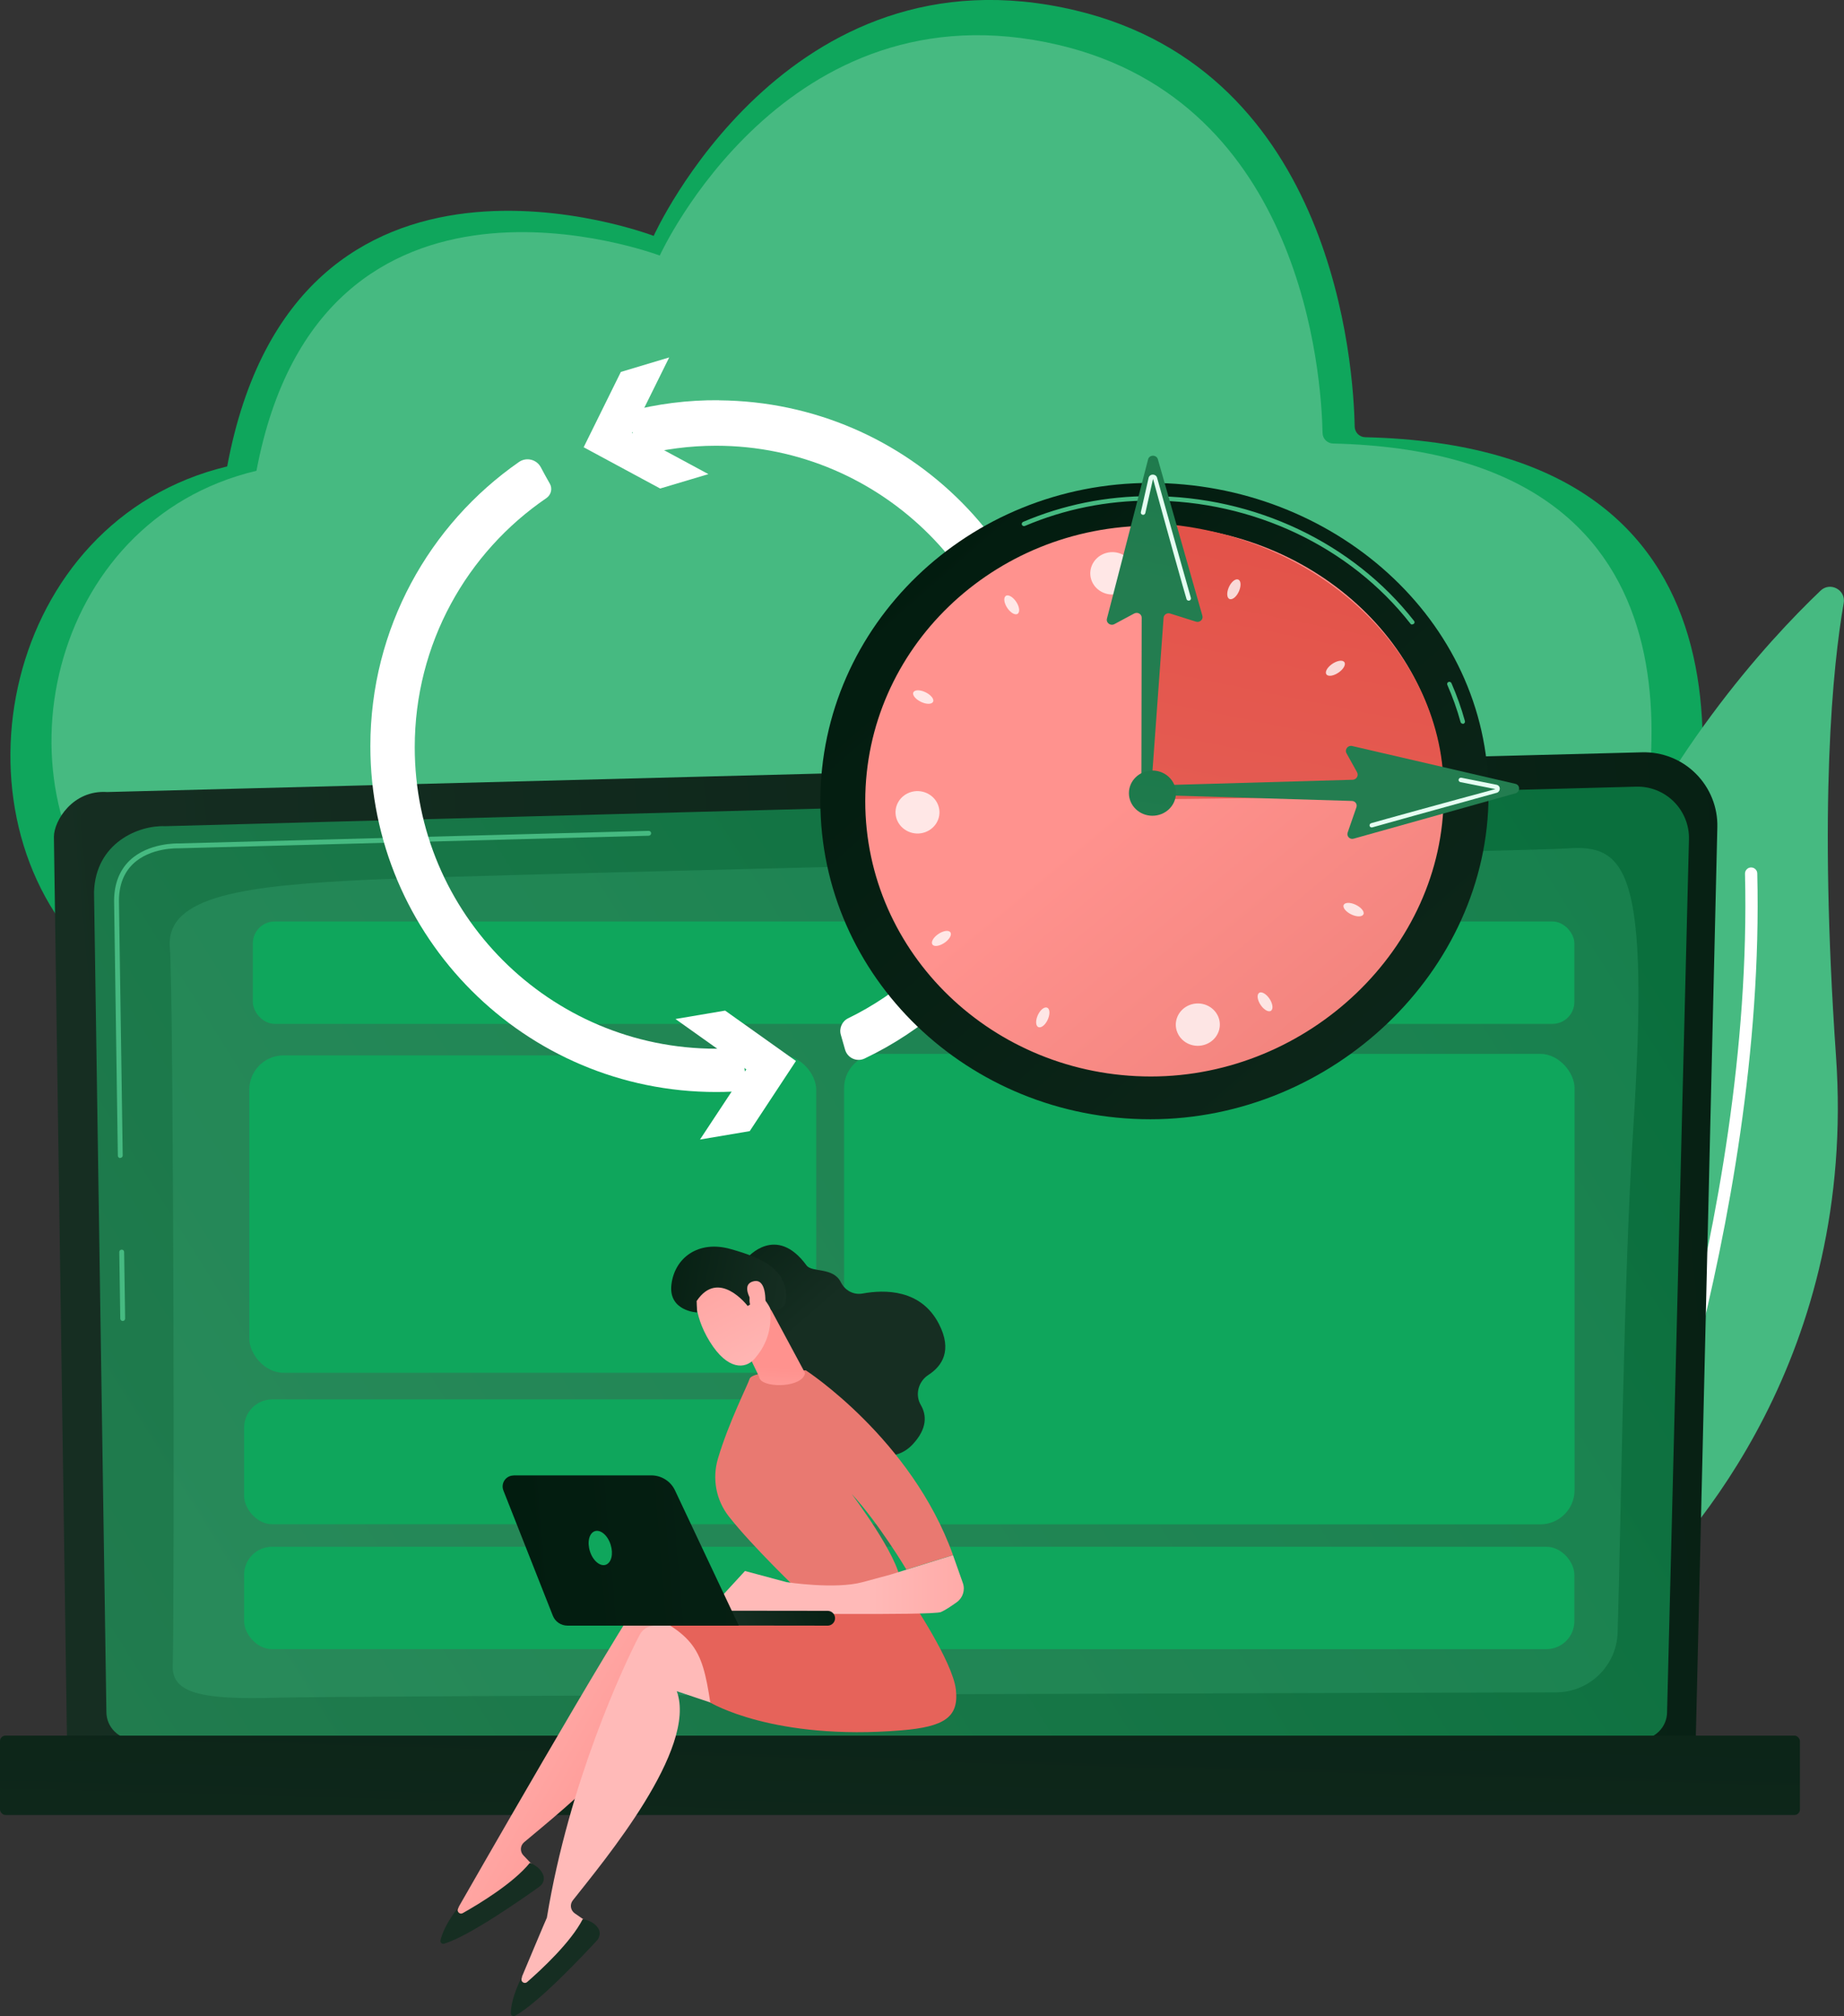 <?xml version="1.0" encoding="UTF-8"?>
<svg xmlns="http://www.w3.org/2000/svg" xmlns:xlink="http://www.w3.org/1999/xlink" viewBox="0 0 181.98 198.87">
  <rect x="0" y="0" width="181.98" height="198.87" fill="#333333" stroke="none"/>
  <defs>
    <style>
      .cls-1 {
        fill: url(#linear-gradient-2);
      }

      .cls-2, .cls-3, .cls-4 {
        fill: #fff;
      }

      .cls-5 {
        fill: url(#linear-gradient-17);
      }

      .cls-6 {
        fill: #0fa65c;
      }

      .cls-7 {
        fill: url(#linear-gradient-15);
      }

      .cls-8 {
        fill: url(#linear-gradient-18);
      }

      .cls-9 {
        fill: url(#linear-gradient-14);
      }

      .cls-10 {
        fill: url(#linear-gradient-20);
      }

      .cls-11 {
        fill: url(#linear-gradient-6);
      }

      .cls-12 {
        isolation: isolate;
      }

      .cls-13 {
        fill: url(#linear-gradient-11);
      }

      .cls-14 {
        fill: url(#linear-gradient-10);
      }

      .cls-3 {
        mix-blend-mode: soft-light;
      }

      .cls-15 {
        fill: url(#linear-gradient-16);
      }

      .cls-16 {
        opacity: .24;
      }

      .cls-16, .cls-17 {
        fill: #46ba81;
      }

      .cls-18 {
        fill: url(#linear-gradient-21);
      }

      .cls-19 {
        fill: url(#linear-gradient-5);
      }

      .cls-20 {
        fill: #e5fef2;
      }

      .cls-21 {
        fill: url(#linear-gradient-7);
      }

      .cls-22 {
        fill: url(#linear-gradient-9);
      }

      .cls-23 {
        fill: url(#linear-gradient-22);
      }

      .cls-24 {
        fill: url(#linear-gradient-3);
      }

      .cls-25 {
        fill: url(#linear-gradient);
      }

      .cls-4 {
        opacity: .78;
      }

      .cls-26 {
        fill: url(#linear-gradient-23);
      }

      .cls-27 {
        fill: url(#linear-gradient-19);
      }

      .cls-28 {
        fill: url(#linear-gradient-4);
      }

      .cls-29 {
        fill: url(#linear-gradient-8);
      }

      .cls-30 {
        fill: url(#linear-gradient-12);
      }

      .cls-31 {
        fill: url(#linear-gradient-13);
      }
    </style>
    <linearGradient id="linear-gradient" x1="-8367.68" y1="113.59" x2="-8146.96" y2="133.65" gradientTransform="translate(-8140.45) rotate(-180) scale(1 -1)" gradientUnits="userSpaceOnUse">
      <stop offset="0" stop-color="#021c0f"/>
      <stop offset="1" stop-color="#162e22"/>
    </linearGradient>
    <linearGradient id="linear-gradient-2" x1=".58" y1="181.44" x2="158.3" y2="82.77" gradientUnits="userSpaceOnUse">
      <stop offset="0" stop-color="#237d50"/>
      <stop offset="1" stop-color="#0a6f3d"/>
    </linearGradient>
    <linearGradient id="linear-gradient-3" x1="-8230.67" y1="124.52" x2="-8228.09" y2="217.68" xlink:href="#linear-gradient"/>
    <linearGradient id="linear-gradient-4" x1="-3387.55" y1="53.46" x2="-3471.29" y2="148.91" gradientTransform="translate(-3296.05) rotate(-180) scale(1 -1)" xlink:href="#linear-gradient"/>
    <linearGradient id="linear-gradient-5" x1="-3408.58" y1="77.34" x2="-3443.68" y2="119.71" gradientTransform="translate(-3296.05) rotate(-180) scale(1 -1)" gradientUnits="userSpaceOnUse">
      <stop offset="0" stop-color="#ff928e"/>
      <stop offset="1" stop-color="#e97971"/>
    </linearGradient>
    <linearGradient id="linear-gradient-6" x1="136.52" y1="20.3" x2="119.95" y2="102.4" gradientUnits="userSpaceOnUse">
      <stop offset="0" stop-color="#e1473d"/>
      <stop offset="1" stop-color="#e6635a"/>
    </linearGradient>
    <linearGradient id="linear-gradient-7" x1="134.36" y1="64.01" x2="143.72" y2="13.6" xlink:href="#linear-gradient-2"/>
    <linearGradient id="linear-gradient-8" x1="114.54" y1="58.17" x2="128.22" y2="-8.8" xlink:href="#linear-gradient-2"/>
    <linearGradient id="linear-gradient-9" x1="112.41" y1="86.23" x2="118.89" y2="47.1" xlink:href="#linear-gradient-2"/>
    <linearGradient id="linear-gradient-10" x1="14547.22" y1="164.62" x2="14521.98" y2="179.03" gradientTransform="translate(14588.65) rotate(-180) scale(1 -1)" gradientUnits="userSpaceOnUse">
      <stop offset="0" stop-color="#ffbab8"/>
      <stop offset="1" stop-color="#ff928e"/>
    </linearGradient>
    <linearGradient id="linear-gradient-11" x1="-9517.28" y1="-5167.59" x2="-9496.04" y2="-5227.71" gradientTransform="translate(10896.61 858.22) rotate(-26.18)" xlink:href="#linear-gradient"/>
    <linearGradient id="linear-gradient-12" x1="14544.77" y1="168.21" x2="14631.13" y2="114.15" xlink:href="#linear-gradient-10"/>
    <linearGradient id="linear-gradient-13" x1="-8069.12" y1="-6802.11" x2="-8047.88" y2="-6862.24" gradientTransform="translate(10828.09 1298.99) rotate(-37.86)" xlink:href="#linear-gradient"/>
    <linearGradient id="linear-gradient-14" x1="6183.02" y1="1179.47" x2="6201.75" y2="1141.07" gradientTransform="translate(6756.95) rotate(-180) scale(1 -1)" xlink:href="#linear-gradient-6"/>
    <linearGradient id="linear-gradient-15" x1="-13166.75" y1="-1654.6" x2="-13160.54" y2="-1639.03" gradientTransform="translate(13049.95 -2644.04) rotate(-19.17)" xlink:href="#linear-gradient"/>
    <linearGradient id="linear-gradient-16" x1="150.67" y1="136.6" x2="129.07" y2="139.48" gradientTransform="matrix(1,0,0,1,0,0)" xlink:href="#linear-gradient-5"/>
    <linearGradient id="linear-gradient-17" x1="-11465.47" y1="156.31" x2="-11440.33" y2="156.31" gradientTransform="translate(11551.11)" xlink:href="#linear-gradient-10"/>
    <linearGradient id="linear-gradient-18" x1="-13202.12" y1="-713.98" x2="-13200.89" y2="-722.97" gradientTransform="translate(13294.39 -90.17) rotate(-4.11)" xlink:href="#linear-gradient-10"/>
    <linearGradient id="linear-gradient-19" x1="-11790.11" y1="-4840.39" x2="-11778.54" y2="-4860.98" gradientTransform="translate(10567.07 -7100.42) rotate(-56.92)" xlink:href="#linear-gradient-10"/>
    <linearGradient id="linear-gradient-20" x1="-11787.63" y1="-4858.32" x2="-11781.84" y2="-4843.81" gradientTransform="translate(10567.07 -7100.42) rotate(-56.92)" xlink:href="#linear-gradient"/>
    <linearGradient id="linear-gradient-21" x1="-11787.65" y1="-4839.01" x2="-11776.08" y2="-4859.6" gradientTransform="translate(10567.07 -7100.42) rotate(-56.92)" xlink:href="#linear-gradient-10"/>
    <linearGradient id="linear-gradient-22" x1="-11482.85" y1="-222.69" x2="-11496.01" y2="-219.08" gradientTransform="translate(11564.56 -188.81) rotate(-2.83)" xlink:href="#linear-gradient"/>
    <linearGradient id="linear-gradient-23" x1="50.35" y1="153.91" x2="168.65" y2="143.95" gradientTransform="matrix(1,0,0,1,0,0)" xlink:href="#linear-gradient"/>
  </defs>
  <g class="cls-12">
    <g id="Layer_2" data-name="Layer 2">
      <g id="Layer_1-2" data-name="Layer 1">
        <g>
          <g>
            <path class="cls-6" d="m134.73,43.13c-.57-.01-1.03-.48-1.04-1.05-.11-5.86-1.94-34.98-27.57-41.06-28.54-6.77-41.61,22.25-41.61,22.25,0,0-35.32-13.55-42.09,22.74C.28,51.33-5.48,80.25,8.93,94.38c2.29,2.25,5.36,3.51,8.56,3.54l138.68,1.25c4.07.04,7.68-2.63,8.84-6.53,4.33-14.62,10.01-48.57-30.27-49.51Z"/>
            <path class="cls-17" d="m131.56,43.75c-.57-.01-1.03-.47-1.04-1.04-.11-5.62-1.92-32.62-26.07-38.28-26.99-6.33-39.34,20.78-39.34,20.78,0,0-33.39-12.65-39.8,21.23C4.57,51.36-.96,77.9,12.16,91.23c2.3,2.34,5.44,3.67,8.71,3.69l130.55,1.16c4.08.04,7.69-2.64,8.84-6.55,4.07-13.89,8.9-44.88-28.71-45.78Z"/>
          </g>
          <g>
            <path class="cls-17" d="m157.3,156.78c.55,1.45,2.4,1.87,3.53.81,6.25-5.84,22.42-23.96,20.36-53.42-1.73-24.88-.31-38.53.76-44.68.23-1.3-1.34-2.14-2.29-1.22-10.54,10.06-42.28,45.99-22.36,98.52Z"/>
            <path class="cls-3" d="m159.4,156.76s.07.04.1.05c.31.12.66-.03.79-.34.14-.35,13.98-35.62,13.13-70.31,0-.33-.29-.6-.62-.59-.33,0-.6.29-.59.62.84,34.45-12.9,69.49-13.04,69.84-.11.27,0,.58.23.73Z"/>
          </g>
          <g>
            <g>
              <path class="cls-25" d="m167.35,171.63c0,1.58-1.29,2.86-2.87,2.86H9.48c-1.58,0-2.87-1.29-2.87-2.86l-1.29-89.08c0-1.58,1.86-4.65,5.26-4.42l151.49-3.92c1.98-.05,3.89.71,5.29,2.11,1.4,1.4,2.17,3.31,2.12,5.28l-2.13,90.03Z"/>
              <path class="cls-1" d="m164.52,168.88c0,1.49-1.22,2.71-2.71,2.71H13.21c-1.49,0-2.71-1.22-2.71-2.71l-1.22-80.87c.14-4.87,4.41-6.62,7-6.51l145.19-3.9c1.39-.04,2.73.5,3.72,1.48.98.98,1.53,2.33,1.49,3.72l-2.16,86.08Z"/>
              <g>
                <path class="cls-17" d="m12.11,130.31c-.13,0-.24-.11-.24-.24l-.1-6.56c0-.13.1-.24.24-.24.14,0,.24.1.24.24l.1,6.56c0,.13-.1.24-.24.24h0Z"/>
                <path class="cls-17" d="m11.87,114.24c-.13,0-.24-.11-.24-.24l-.37-25.12c0-1.68.53-3.03,1.54-4,1.85-1.77,4.74-1.68,4.86-1.68l46.36-1.24s0,0,0,0c.13,0,.24.1.24.23,0,.13-.1.24-.23.25l-46.38,1.24c-.13,0-2.82-.09-4.52,1.54-.92.88-1.39,2.11-1.39,3.65l.37,25.11c0,.13-.1.24-.24.24h0Z"/>
              </g>
              <path class="cls-16" d="m17.05,164.4c.16-6.68.1-65.87-.29-70.98-.38-5.11,7.58-6.07,19.8-6.65,12.22-.58,115.35-2.85,118-3.07,5.97-.48,8.27,2.03,6.61,27.8-.94,14.53-1.19,38.52-1.53,49.54-.1,3.28-2.78,5.89-6.07,5.9-24.82.07-119.93.34-126.26.53-7.29.22-10.32-.42-10.26-3.07Z"/>
            </g>
            <rect class="cls-24" y="171.21" width="177.63" height="7.83" rx=".54" ry=".54"/>
            <rect class="cls-6" x="24.95" y="90.9" width="130.42" height="10.1" rx="2.16" ry="2.16"/>
            <rect class="cls-6" x="24.09" y="152.58" width="131.28" height="10.1" rx="2.76" ry="2.76"/>
            <rect class="cls-6" x="24.09" y="138.04" width="56.46" height="12.32" rx="2.79" ry="2.79"/>
            <rect class="cls-6" x="24.6" y="104.11" width="55.95" height="31.31" rx="3.38" ry="3.38"/>
            <rect class="cls-6" x="83.3" y="103.96" width="72.09" height="46.41" rx="3.38" ry="3.38"/>
          </g>
          <g>
            <polygon class="cls-2" points="69.91 46.77 62.36 42.7 66.04 35.26 61.27 36.69 57.6 44.12 65.15 48.19 69.91 46.77"/>
            <polygon class="cls-2" points="66.66 100.52 73.65 105.49 69.08 112.41 73.99 111.58 78.55 104.66 71.56 99.69 66.66 100.52"/>
            <path class="cls-2" d="m73.33,103.33c-.88.08-1.77.12-2.66.12-16.43,0-29.74-13.32-29.74-29.74,0-10.22,5.15-19.23,13-24.58.46-.32.61-.94.33-1.42-.31-.54-.6-1.07-.89-1.62-.42-.78-1.42-1.02-2.15-.52-8.86,6.16-14.67,16.42-14.67,28.03,0,18.84,15.27,34.12,34.12,34.12,1.08,0,2.15-.05,3.21-.15-.37-1.4-.51-2.81-.54-4.23Z"/>
            <path class="cls-2" d="m70.97,39.48c-3.12-.03-6.15.37-9.03,1.13.07.51.08,1.05.31,1.51.3.94.58,1.88.85,2.82,2.42-.63,4.96-.97,7.57-.97,16.39,0,29.77,13.41,29.74,29.8-.02,11.73-6.83,21.86-16.71,26.68-.6.29-.91.99-.72,1.63.14.49.28.98.42,1.47.24.82,1.15,1.23,1.92.87,11.51-5.48,19.47-17.22,19.47-30.82,0-18.77-15.05-33.95-33.82-34.11Z"/>
          </g>
          <g>
            <path class="cls-28" d="m80.96,79.03c0,17.33,14.58,31.38,32.57,31.38s33.37-14.66,33.37-32-15.39-30.77-33.37-30.77-32.57,14.05-32.57,31.38Z"/>
            <g>
              <path class="cls-17" d="m144.35,71.4s.04,0,.06,0c.12-.03.19-.15.16-.27-.35-1.27-.8-2.53-1.33-3.74-.05-.11-.18-.16-.29-.12-.11.05-.17.17-.12.28.52,1.19.97,2.43,1.31,3.68.03.1.12.16.22.16Z"/>
              <path class="cls-17" d="m139.37,61.59s.09-.01.14-.04c.1-.07.12-.21.04-.3-6.03-7.71-15.75-12.31-26-12.31-4.38,0-8.61.85-12.58,2.54-.11.05-.17.18-.12.29.05.11.18.16.3.11,3.91-1.66,8.09-2.5,12.4-2.5,10.11,0,19.69,4.54,25.64,12.14.04.06.11.09.18.09Z"/>
            </g>
            <path class="cls-19" d="m85.39,79.03c0,15,12.62,27.16,28.19,27.16s28.89-12.69,28.89-27.7-13.32-26.63-28.89-26.63-28.19,12.16-28.19,27.16Z"/>
            <path class="cls-4" d="m88.38,80.25c.07,1.15,1.1,2.03,2.29,1.97,1.2-.07,2.11-1.06,2.04-2.21-.07-1.15-1.1-2.03-2.29-1.97-1.2.07-2.11,1.06-2.04,2.21Z"/>
            <path class="cls-4" d="m117.82,99.02c-1.18.21-1.96,1.3-1.75,2.43.22,1.14,1.35,1.89,2.53,1.68,1.18-.21,1.96-1.3,1.75-2.43-.22-1.14-1.35-1.89-2.53-1.68Z"/>
            <path class="cls-4" d="m109.38,54.5c-1.18.21-1.96,1.3-1.75,2.43.22,1.14,1.35,1.89,2.53,1.68,1.18-.21,1.96-1.3,1.75-2.43-.22-1.14-1.35-1.89-2.53-1.68Z"/>
            <path class="cls-4" d="m102.39,100.21c-.22.54-.17,1.04.12,1.12.29.08.7-.28.92-.82.22-.54.17-1.04-.12-1.12-.29-.08-.7.28-.92.82Z"/>
            <path class="cls-4" d="m92.54,92.18c-.48.35-.7.8-.5,1.02.2.22.75.11,1.23-.24.48-.35.7-.8.5-1.02-.2-.22-.75-.11-1.23.24Z"/>
            <path class="cls-4" d="m91.3,68.27c-.54-.25-1.06-.23-1.17.04-.11.27.25.69.79.94.54.25,1.06.23,1.17-.04.11-.27-.25-.69-.79-.94Z"/>
            <path class="cls-4" d="m133.77,89.24c-.54-.25-1.06-.23-1.17.04-.11.27.25.69.79.94.54.25,1.06.23,1.17-.04.11-.27-.25-.69-.79-.94Z"/>
            <path class="cls-4" d="m100.27,59.34c-.33-.48-.79-.73-1.02-.55-.24.18-.16.72.17,1.2.33.48.79.73,1.02.55.24-.18.16-.72-.17-1.2Z"/>
            <path class="cls-4" d="m125.27,98.5c-.33-.48-.79-.73-1.02-.55-.24.18-.16.72.17,1.2.33.48.79.73,1.02.55.24-.18.16-.72-.17-1.2Z"/>
            <path class="cls-11" d="m112.51,51.56l.8,27.29,29.16-.35c.33-14.14-12.85-26.63-29.96-26.94Z"/>
            <path class="cls-21" d="m114.15,77.47l19.34-.55c.37-.01.61-.41.44-.73l-1.05-1.89c-.2-.37.15-.81.56-.71l16.11,3.73c.49.11.49.8,0,.94l-15.96,4.47c-.38.11-.72-.24-.59-.61l.86-2.48c.11-.31-.11-.62-.44-.63l-19.29-.58c-.27,0-.48-.22-.46-.49h0c.01-.26.23-.47.5-.48Z"/>
            <path class="cls-20" d="m147.78,78.18c.14-.07.23-.22.23-.38,0-.2-.13-.35-.33-.39l-3.46-.69c-.12-.02-.24.05-.27.17-.03.12.05.23.17.26l3.46.69c-3.64.97-12.12,3.31-12.28,3.37-.11.04-.17.17-.13.28.04.11.17.16.28.12.25-.08,6.74-1.88,12.24-3.4.03,0,.06-.02.09-.03Z"/>
            <path class="cls-29" d="m112.64,77.36l.03-16.43c0-.36-.41-.59-.74-.41l-1.96,1.05c-.38.2-.83-.13-.73-.54l4.06-15.71c.12-.48.83-.49.97-.01l4.39,15.43c.11.37-.26.7-.64.58l-2.54-.8c-.31-.1-.64.12-.65.44l-1.19,16.4c-.01.26-.24.47-.51.46h0c-.27,0-.48-.21-.49-.47Z"/>
            <path class="cls-20" d="m117.31,59.25s.06,0,.08-.01c.11-.04.17-.17.13-.28-.08-.24-1.84-6.52-3.33-11.83-.05-.19-.22-.31-.43-.31-.2,0-.37.14-.41.33l-.76,3.37c-.03.12.05.23.17.26.12.03.24-.05.27-.17l.76-3.37c.95,3.52,3.24,11.71,3.31,11.87.03.09.12.14.21.14Z"/>
            <ellipse class="cls-22" cx="113.73" cy="78.24" rx="2.32" ry="2.23"/>
            <path class="cls-4" d="m121.25,57.98c-.22.54-.17,1.04.12,1.12.29.08.7-.28.92-.82.22-.54.17-1.04-.12-1.12-.29-.08-.7.28-.92.82Z"/>
            <path class="cls-4" d="m131.42,65.53c-.48.35-.7.8-.5,1.02.2.22.75.11,1.23-.24.48-.35.7-.8.5-1.02-.2-.22-.75-.11-1.23.24Z"/>
          </g>
          <g>
            <path class="cls-14" d="m45.27,188.1s16.04-28.05,18.2-30.69c.36-.44.93-.67,1.5-.6l4.47.53,5.25,11.36-8.75-5.09c.87,5.98-10.37,14.88-14.22,18.12-.39.33-.42.92-.07,1.29l1.54,1.61c-2.53,2.56-5.44,4.2-8.73,4.96l.81-1.5Z"/>
            <path class="cls-13" d="m52.3,183.77s.98.32,1.31,1.19c.16.42-.01.89-.38,1.15-1.62,1.16-6.95,4.9-9.41,5.63-.2.06-.39-.12-.35-.33.13-.57.53-1.71,1.85-3.38l-.12.24c-.15.3.18.62.47.45,1.65-.93,5-2.96,6.61-4.95Z"/>
            <path class="cls-30" d="m51.51,194.99s2.43-5.8,2.46-5.82c2.2-13.41,7.58-24.89,9.16-27.91.27-.51.77-.84,1.34-.89l4.48-.38,7.44,10.06-9.6-3.22c2.06,5.69-7.14,16.67-10.26,20.63-.32.4-.23.99.19,1.28l1.83,1.27c-1.96,3.02-4.48,5.22-7.54,6.63l.49-1.63Z"/>
            <path class="cls-31" d="m57.51,189.32s1.03.11,1.53.9c.24.38.17.88-.14,1.21-1.35,1.46-5.81,6.2-8.08,7.42-.19.1-.41-.04-.41-.25,0-.59.18-1.79,1.13-3.69l-.07.26c-.09.33.3.57.55.35,1.42-1.24,4.3-3.91,5.48-6.19Z"/>
            <path class="cls-9" d="m89.94,157.86s4.06,6.03,4.39,8.78c.33,2.75-1.12,3.7-5.37,4.05-12.63,1.04-18.86-2.74-18.86-2.74-.86-5.51-1.48-6.91-8.7-9.91,0,0,9.13.72,10.97.01,1.84-.71,17.57-.2,17.57-.2Z"/>
            <g>
              <path class="cls-7" d="m73.76,124.06s2.83-3.34,5.83.76c.54.74,2.63.13,3.4,1.68.4.8,1.25,1.26,2.13,1.1,2.19-.4,5.77-.44,7.54,3,1.35,2.62.31,4.16-1.04,5.03-.99.64-1.34,1.95-.75,2.96.57.98.68,2.3-.8,3.89-3.33,3.57-9.91-2.26-9.91-2.26l-5.23-12.35-1.17-3.8Z"/>
              <path class="cls-15" d="m78.97,157.06s-4.72-4.5-7.05-7.48c-1.26-1.61-1.65-3.73-1.07-5.69,1.06-3.58,2.95-7.28,3.12-7.86.26-.88,5.56-.85,5.56-.85,0,0,10.42,6.76,14.52,18.22l-4.6,1.43s-2.72-4.57-5.41-7.47c0,0,4.65,6.15,4.82,8.66l-9.89,1.02Z"/>
              <path class="cls-5" d="m69.97,158.83l3.55-3.86,4.1,1.1s4.78.74,7.51,0l2.74-.74,6.18-1.92.97,2.74c.25.7,0,1.47-.6,1.9-.53.38-1.16.8-1.56.97-.81.36-18.75.11-18.75.11l-4.13-.3Z"/>
              <path class="cls-8" d="m75.89,128.82l3.56,6.62c-.24,1.44-3.87,1.49-4.44.62-.06-.09-.09-.19-.11-.29l-2.13-4.42c-.09-.43,1.09-1.88,1.48-2.09l1.41-.75c.54-.29-1.73-.31.22.32Z"/>
              <g>
                <path class="cls-27" d="m68.69,127.27s-.4,2.24,1.36,5.08c1.76,2.84,3.51,2.71,4.4,1.7.89-1.01,1.95-2.7,1.47-5.54-.48-2.84-6.62-4.09-7.22-1.24Z"/>
                <path class="cls-10" d="m73.78,128.82s-2.85-3.74-5.03-.48l.04,1.13s-2.84-.13-2.53-2.75c.31-2.62,2.63-4.41,5.84-3.51s5.1,1.91,5.46,4.15c.36,2.23-1.46,1.87-1.46,1.87,0,0-.7-1.54-1.54-1.65-.84-.11-.54,1.11-.54,1.11l-.24.14Z"/>
                <path class="cls-18" d="m74.43,128.72s-1.47-1.91-.13-2.31c1.34-.4,1.29,1.87,1.2,2.72l-1.07-.41Z"/>
              </g>
            </g>
            <g>
              <path class="cls-23" d="m81.72,160.36s-.02,0-.04,0l-16.32-.02c-.4,0-.73-.33-.73-.73,0-.4.33-.74.73-.73l16.32.02c.4,0,.73.33.73.73,0,.39-.31.71-.69.73Z"/>
              <path class="cls-26" d="m50.68,145.54h13.6c1,0,1.92.58,2.34,1.49l6.29,13.33h-16.9c-.65,0-1.23-.39-1.46-1l-4.87-12.33c-.28-.71.24-1.48,1.01-1.48Z"/>
              <path class="cls-6" d="m60.26,152.37c.29.92.08,1.8-.49,1.99-.56.18-1.26-.41-1.55-1.33-.29-.92-.08-1.8.49-1.99.56-.18,1.26.41,1.55,1.33Z"/>
            </g>
          </g>
        </g>
      </g>
    </g>
  </g>
</svg>